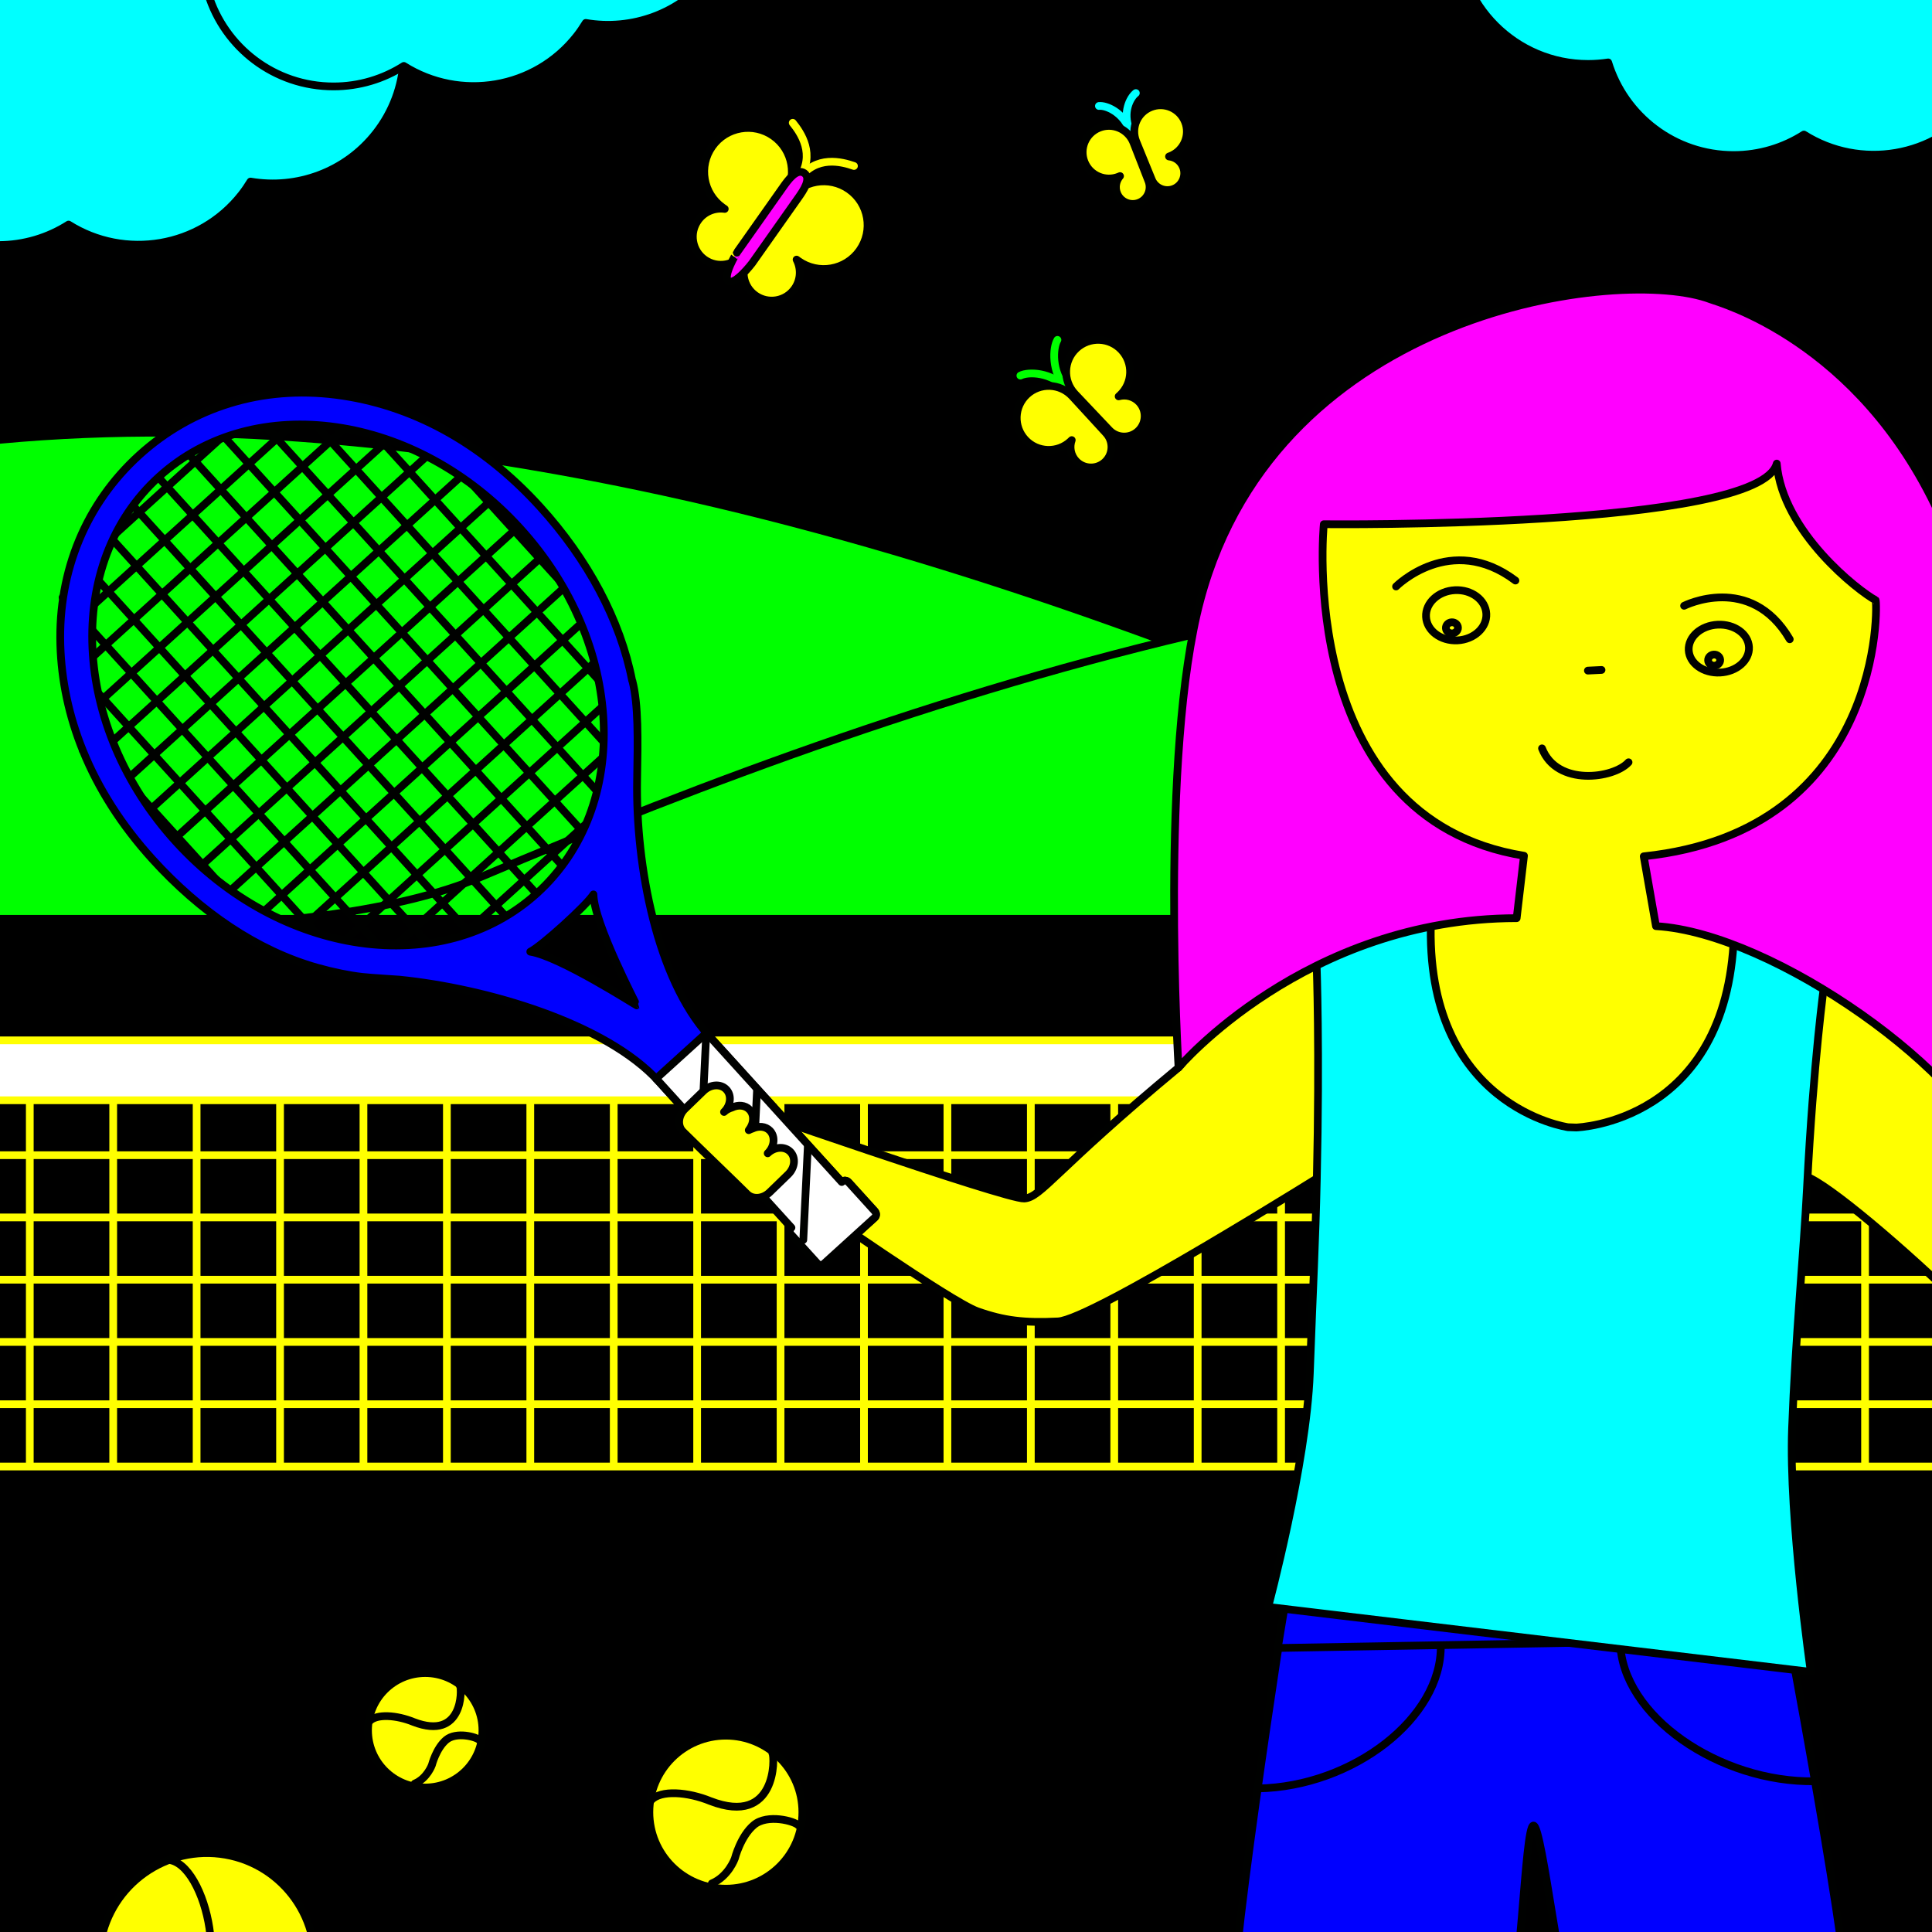 <?xml version="1.0" encoding="utf-8"?>
<!-- Generator: Adobe Illustrator 16.0.0, SVG Export Plug-In . SVG Version: 6.00 Build 0)  -->
<!DOCTYPE svg PUBLIC "-//W3C//DTD SVG 1.1//EN" "http://www.w3.org/Graphics/SVG/1.1/DTD/svg11.dtd">
<svg version="1.1" xmlns="http://www.w3.org/2000/svg" xmlns:xlink="http://www.w3.org/1999/xlink" x="0px" y="0px" width="250px"
	 height="250px" viewBox="0 0 250 250" enable-background="new 0 0 250 250" xml:space="preserve">
<rect x="0" y="0" width="250" height="250" fill="#333333" stroke="none"/>
<g id="BG">
</g>
<g id="Layer_1">
	<g>
		<defs>
			<rect id="SVGID_1_" x="-2400" y="-800" width="250" height="250"/>
		</defs>
		<clipPath id="SVGID_2_">
			<use xlink:href="#SVGID_1_"  overflow="visible"/>
		</clipPath>
	</g>
	<g>
		<defs>
			<rect id="SVGID_41_" width="250" height="250"/>
		</defs>
		<clipPath id="SVGID_4_">
			<use xlink:href="#SVGID_41_"  overflow="visible"/>
		</clipPath>
		
			<rect x="-2.624" y="-25.745" clip-path="url(#SVGID_4_)" stroke="#000000" stroke-linecap="round" stroke-linejoin="round" stroke-miterlimit="10" width="261.521" height="251.993"/>
		
			<path clip-path="url(#SVGID_4_)" fill="#00FF00" stroke="#000000" stroke-linecap="round" stroke-linejoin="round" stroke-miterlimit="10" d="
			M85.784,63.621c35.972,7.822,70.368,20.791,98.645,32.82c21.44,9.121,64.939,6.373,64.939,6.373v96.832H-2.624V77.371V57.175
			C26.059,54.114,56.409,57.234,85.784,63.621z"/>
		
			<path clip-path="url(#SVGID_4_)" fill="#00FF00" stroke="#000000" stroke-linecap="round" stroke-linejoin="round" stroke-miterlimit="10" d="
			M160.96,80.621c-35.972,7.822-70.368,20.791-98.645,32.82c-21.44,9.121-64.939,6.373-64.939,6.373v96.832h251.992V94.371V74.175
			C220.686,71.114,190.335,74.234,160.96,80.621z"/>
		
			<rect x="-7.094" y="119" clip-path="url(#SVGID_4_)" stroke="#000000" stroke-width="1.217" stroke-linecap="round" stroke-linejoin="round" stroke-miterlimit="10" width="263.907" height="153.029"/>
		<g clip-path="url(#SVGID_4_)">
			
				<line fill="none" stroke="#FFFF00" stroke-linecap="round" stroke-linejoin="round" stroke-miterlimit="10" x1="57.826" y1="135.465" x2="57.826" y2="189.553"/>
			
				<line fill="none" stroke="#FFFF00" stroke-linecap="round" stroke-linejoin="round" stroke-miterlimit="10" x1="252.56" y1="141.42" x2="-7.229" y2="141.42"/>
			
				<line fill="none" stroke="#FFFF00" stroke-linecap="round" stroke-linejoin="round" stroke-miterlimit="10" x1="252.56" y1="149.478" x2="-7.229" y2="149.478"/>
			
				<line fill="none" stroke="#FFFF00" stroke-linecap="round" stroke-linejoin="round" stroke-miterlimit="10" x1="252.56" y1="157.535" x2="-7.229" y2="157.535"/>
			
				<line fill="none" stroke="#FFFF00" stroke-linecap="round" stroke-linejoin="round" stroke-miterlimit="10" x1="252.56" y1="165.592" x2="-7.229" y2="165.592"/>
			
				<line fill="none" stroke="#FFFF00" stroke-linecap="round" stroke-linejoin="round" stroke-miterlimit="10" x1="252.56" y1="173.649" x2="-7.229" y2="173.649"/>
			
				<line fill="none" stroke="#FFFF00" stroke-linecap="round" stroke-linejoin="round" stroke-miterlimit="10" x1="252.56" y1="181.707" x2="-7.229" y2="181.707"/>
			
				<line fill="none" stroke="#FFFF00" stroke-linecap="round" stroke-linejoin="round" stroke-miterlimit="10" x1="252.56" y1="189.765" x2="-7.229" y2="189.765"/>
			
				<line fill="none" stroke="#FFFF00" stroke-linecap="round" stroke-linejoin="round" stroke-miterlimit="10" x1="68.62" y1="135.465" x2="68.62" y2="189.553"/>
			
				<line fill="none" stroke="#FFFF00" stroke-linecap="round" stroke-linejoin="round" stroke-miterlimit="10" x1="47.032" y1="135.465" x2="47.032" y2="189.553"/>
			
				<line fill="none" stroke="#FFFF00" stroke-linecap="round" stroke-linejoin="round" stroke-miterlimit="10" x1="36.238" y1="135.465" x2="36.238" y2="189.553"/>
			
				<line fill="none" stroke="#FFFF00" stroke-linecap="round" stroke-linejoin="round" stroke-miterlimit="10" x1="25.443" y1="135.465" x2="25.443" y2="189.553"/>
			
				<line fill="none" stroke="#FFFF00" stroke-linecap="round" stroke-linejoin="round" stroke-miterlimit="10" x1="14.649" y1="135.465" x2="14.649" y2="189.553"/>
			
				<line fill="none" stroke="#FFFF00" stroke-linecap="round" stroke-linejoin="round" stroke-miterlimit="10" x1="3.855" y1="135.465" x2="3.855" y2="189.553"/>
			
				<line fill="none" stroke="#FFFF00" stroke-linecap="round" stroke-linejoin="round" stroke-miterlimit="10" x1="79.416" y1="135.465" x2="79.416" y2="189.553"/>
			
				<line fill="none" stroke="#FFFF00" stroke-linecap="round" stroke-linejoin="round" stroke-miterlimit="10" x1="90.21" y1="135.465" x2="90.21" y2="189.553"/>
			
				<line fill="none" stroke="#FFFF00" stroke-linecap="round" stroke-linejoin="round" stroke-miterlimit="10" x1="101.005" y1="135.465" x2="101.005" y2="189.553"/>
			
				<line fill="none" stroke="#FFFF00" stroke-linecap="round" stroke-linejoin="round" stroke-miterlimit="10" x1="111.8" y1="135.465" x2="111.8" y2="189.553"/>
			
				<line fill="none" stroke="#FFFF00" stroke-linecap="round" stroke-linejoin="round" stroke-miterlimit="10" x1="122.595" y1="135.465" x2="122.595" y2="189.553"/>
			
				<line fill="none" stroke="#FFFF00" stroke-linecap="round" stroke-linejoin="round" stroke-miterlimit="10" x1="133.39" y1="135.465" x2="133.39" y2="189.553"/>
			
				<line fill="none" stroke="#FFFF00" stroke-linecap="round" stroke-linejoin="round" stroke-miterlimit="10" x1="144.184" y1="135.465" x2="144.184" y2="189.553"/>
			
				<line fill="none" stroke="#FFFF00" stroke-linecap="round" stroke-linejoin="round" stroke-miterlimit="10" x1="154.979" y1="135.465" x2="154.979" y2="189.553"/>
			
				<line fill="none" stroke="#FFFF00" stroke-linecap="round" stroke-linejoin="round" stroke-miterlimit="10" x1="165.774" y1="135.465" x2="165.774" y2="189.553"/>
			
				<line fill="none" stroke="#FFFF00" stroke-linecap="round" stroke-linejoin="round" stroke-miterlimit="10" x1="176.568" y1="135.465" x2="176.568" y2="189.553"/>
			
				<line fill="none" stroke="#FFFF00" stroke-linecap="round" stroke-linejoin="round" stroke-miterlimit="10" x1="187.363" y1="135.465" x2="187.363" y2="189.553"/>
			
				<line fill="none" stroke="#FFFF00" stroke-linecap="round" stroke-linejoin="round" stroke-miterlimit="10" x1="198.158" y1="135.465" x2="198.158" y2="189.553"/>
			
				<line fill="none" stroke="#FFFF00" stroke-linecap="round" stroke-linejoin="round" stroke-miterlimit="10" x1="208.952" y1="135.465" x2="208.952" y2="189.553"/>
			
				<line fill="none" stroke="#FFFF00" stroke-linecap="round" stroke-linejoin="round" stroke-miterlimit="10" x1="219.748" y1="135.465" x2="219.748" y2="189.553"/>
			
				<line fill="none" stroke="#FFFF00" stroke-linecap="round" stroke-linejoin="round" stroke-miterlimit="10" x1="230.542" y1="135.465" x2="230.542" y2="189.553"/>
			
				<line fill="none" stroke="#FFFF00" stroke-linecap="round" stroke-linejoin="round" stroke-miterlimit="10" x1="241.337" y1="135.465" x2="241.337" y2="189.553"/>
			
				<rect x="-6.938" y="134.617" fill="#FFFFFF" stroke="#FFFF00" stroke-linecap="round" stroke-linejoin="round" stroke-miterlimit="10" width="259.498" height="7.756"/>
		</g>
		<g clip-path="url(#SVGID_4_)">
			<g>
				<path fill="#FFFF00" stroke="#000100" stroke-linecap="round" stroke-linejoin="round" stroke-miterlimit="10" d="
					M197.975,126.2"/>
				<g>
					<path fill="#FFFF00" stroke="#000100" stroke-linecap="round" stroke-linejoin="round" stroke-miterlimit="10" d="
						M269.803,162.487c-10.375-10.612-12.964-17.921-20.798-25.382c-5.716-5.445-10.277-9.3-12.97-10.446
						c-8.634-3.67-12.638-6.696-20.438-8.829l-1.63-5.58c27.191-1.363,28.719-21.27,28.719-21.27s3.925-13.93,1.699-13.214
						c0,0-0.116-0.058-0.334-0.173c-1.009-0.539-6.923-16.153-13.135-20.768c-7.424-5.516-15.272-0.461-15.681-5.295
						c-3.01,11.521-45.103,16.311-45.285,16.368c-2.869-0.777-5.807,19.974-0.059,30.994c3.434,6.583,10.492,14.494,24.989,13.307
						l0.153,6.14c-11.848-3.269-19.283-4.109-34.967,8.563c-1.157,0.932-6.533,10.393-7.564,11.246
						c-15.959,13.227-17.775,16.829-19.982,16.938c-2.348,0.117-38.776-12.596-38.776-12.596l11.144,13.228
						c0,0,18.165,12.746,21.593,13.96c3.431,1.215,6.059,1.529,10.427,1.313c4.366-0.217,34.078-18.87,37.02-20.697
						c1.493-0.93,1.94,13.375-1.844,29.813c-2.359,10.252-9.309,92.718-9.169,111.444c0.091,12.749,23.622-1.771,23.622-1.771
						l3.041-54.674l18.242-0.91c0,0,5.67,47.608,6.007,54.37c0.337,6.761,24.168-0.996,24.168-0.996s-7.63-65.27-6.718-74.067
						c0.484-4.679-4.216-18.581-3.188-33.279c0.906-12.936,4.951-25.824,4.856-27.711c-0.199-4.032,33.634,26.426,33.914,32.021
						C266.991,187.248,290.487,162.515,269.803,162.487z"/>
				</g>
				<path fill="#FFFF00" stroke="#000100" stroke-linecap="round" stroke-linejoin="round" stroke-miterlimit="10" d="
					M180.649,75.891c0,0,7.051-7.084,15.447-0.768"/>
				<path fill="#FFFF00" stroke="#000100" stroke-linecap="round" stroke-linejoin="round" stroke-miterlimit="10" d="
					M217.922,78.388c0,0,8.572-4.339,13.671,4.332"/>
				<path fill="#FFFF00" stroke="#000100" stroke-linecap="round" stroke-linejoin="round" stroke-miterlimit="10" d="
					M199.535,96.837c1.927,4.952,9.285,3.916,11.199,1.8"/>
				
					<line fill="#FFFF00" stroke="#000100" stroke-linecap="round" stroke-linejoin="round" stroke-miterlimit="10" x1="205.473" y1="86.777" x2="207.237" y2="86.69"/>
				<g>
					<path fill="#0000FF" stroke="#000100" stroke-linecap="round" stroke-linejoin="round" stroke-miterlimit="10" d="
						M198.393,205.744l31.855-0.553c0,0.001,10.196,53.602,8.634,55.024c-1.564,1.419-33.161,1.513-34.976,0.606
						c-1.817-0.902-4.295-24.657-5.479-24.596c-1.182,0.063-1.593,23.126-3.674,24.602c-2.083,1.475-33.241,1.955-34.98,0.607
						c-1.744-1.348,6.718-55.138,6.718-55.138l31.861-0.555L198.393,205.744z"/>
					<path fill="#0000FF" stroke="#000100" stroke-linecap="round" stroke-linejoin="round" stroke-miterlimit="10" d="
						M162.804,231.422c12.207-0.215,23.801-9.108,23.634-18.541"/>
					<path fill="#0000FF" stroke="#000100" stroke-linecap="round" stroke-linejoin="round" stroke-miterlimit="10" d="
						M234.885,230.494c-12.371,0.214-25.063-8.454-25.228-18.016"/>
					<polygon fill="#0000FF" stroke="#000100" stroke-linecap="round" stroke-linejoin="round" stroke-miterlimit="10" points="
						231.634,212.095 230.248,205.191 198.393,205.744 198.353,205.743 166.491,206.298 165.346,213.249 					"/>
				</g>
				<g>
					
						<ellipse transform="matrix(0.999 -0.05 0.05 0.999 -3.731 9.475)" fill="#FFFF00" stroke="#000100" stroke-linecap="round" stroke-linejoin="round" stroke-miterlimit="10" cx="188.366" cy="79.64" rx="3.904" ry="3.251"/>
					<path fill="#FFFF00" stroke="#000100" stroke-linecap="round" stroke-linejoin="round" stroke-miterlimit="10" d="
						M188.661,81.203c0.02,0.396-0.314,0.736-0.744,0.756c-0.434,0.023-0.799-0.282-0.82-0.679
						c-0.018-0.396,0.315-0.733,0.749-0.756C188.276,80.504,188.641,80.807,188.661,81.203z"/>
				</g>
				<g>
					<path fill="#FFFF00" stroke="#000100" stroke-linecap="round" stroke-linejoin="round" stroke-miterlimit="10" d="
						M218.518,84.125c0.085,1.711,1.898,3.012,4.055,2.903c2.153-0.107,3.83-1.579,3.745-3.29c-0.085-1.71-1.901-3.012-4.053-2.904
						C220.107,80.94,218.434,82.416,218.518,84.125z"/>
					
						<ellipse transform="matrix(0.999 -0.05 0.05 0.999 -3.995 11.202)" fill="#FFFF00" stroke="#000100" stroke-linecap="round" stroke-linejoin="round" stroke-miterlimit="10" cx="221.757" cy="85.393" rx="0.781" ry="0.721"/>
				</g>
				<path fill="#00FFFF" stroke="#000100" stroke-linecap="round" stroke-linejoin="round" stroke-miterlimit="10" d="
					M202.909,145.861c0,0-18.64-2.613-17.742-26.883c0,0-13.176,4.168-14.792,5.952c0,0,0.404,10.91,0.021,27.611
					c-0.192,8.563-0.476,13.525-0.907,25.197c-0.433,11.674-5.388,30.198-5.388,30.198l70.217,8.404c0,0-2.855-19.812-2.427-31.482
					c0.433-11.674,1.494-22.533,1.932-31.085c0.849-16.685,2.241-26.494,2.241-26.494l-11.698-6.224
					c-0.896,24.27-20.409,24.844-20.409,24.844L202.909,145.861z"/>
			</g>
			<g>
				<g>
					<g>
						
							<line fill="none" stroke="#000100" stroke-linecap="round" stroke-linejoin="round" stroke-miterlimit="10" x1="80.002" y1="83.497" x2="54.216" y2="55.084"/>
						
							<line fill="none" stroke="#000100" stroke-linecap="round" stroke-linejoin="round" stroke-miterlimit="10" x1="78.56" y1="89.206" x2="48.39" y2="55.968"/>
						
							<line fill="none" stroke="#000100" stroke-linecap="round" stroke-linejoin="round" stroke-miterlimit="10" x1="80.23" y1="98.352" x2="38.094" y2="51.931"/>
						
							<line fill="none" stroke="#000100" stroke-linecap="round" stroke-linejoin="round" stroke-miterlimit="10" x1="78.012" y1="103.209" x2="33.044" y2="53.67"/>
						
							<line fill="none" stroke="#000100" stroke-linecap="round" stroke-linejoin="round" stroke-miterlimit="10" x1="75.901" y1="108.188" x2="27.889" y2="55.292"/>
						
							<line fill="none" stroke="#000100" stroke-linecap="round" stroke-linejoin="round" stroke-miterlimit="10" x1="73.053" y1="112.351" x2="23.467" y2="57.721"/>
						
							<line fill="none" stroke="#000100" stroke-linecap="round" stroke-linejoin="round" stroke-miterlimit="10" x1="69.416" y1="115.65" x2="19.831" y2="61.023"/>
						
							<line fill="none" stroke="#000100" stroke-linecap="round" stroke-linejoin="round" stroke-miterlimit="10" x1="65.783" y1="118.95" x2="16.2" y2="64.318"/>
						
							<line fill="none" stroke="#000100" stroke-linecap="round" stroke-linejoin="round" stroke-miterlimit="10" x1="62.149" y1="122.245" x2="12.563" y2="67.62"/>
						
							<line fill="none" stroke="#000100" stroke-linecap="round" stroke-linejoin="round" stroke-miterlimit="10" x1="57.536" y1="124.472" x2="9.905" y2="71.994"/>
						
							<line fill="none" stroke="#000100" stroke-linecap="round" stroke-linejoin="round" stroke-miterlimit="10" x1="52.078" y1="125.761" x2="8.095" y2="77.304"/>
						
							<line fill="none" stroke="#000100" stroke-linecap="round" stroke-linejoin="round" stroke-miterlimit="10" x1="42.143" y1="122.115" x2="11.188" y2="88.011"/>
						
							<line fill="none" stroke="#000100" stroke-linecap="round" stroke-linejoin="round" stroke-miterlimit="10" x1="36.296" y1="122.977" x2="10.491" y2="94.55"/>
					</g>
					<g>
						
							<line fill="none" stroke="#000100" stroke-linecap="round" stroke-linejoin="round" stroke-miterlimit="10" x1="34.146" y1="51.646" x2="9.117" y2="74.364"/>
						
							<line fill="none" stroke="#000100" stroke-linecap="round" stroke-linejoin="round" stroke-miterlimit="10" x1="40.771" y1="52.265" x2="9.092" y2="81.019"/>
						
							<line fill="none" stroke="#000100" stroke-linecap="round" stroke-linejoin="round" stroke-miterlimit="10" x1="46.76" y1="53.454" x2="9.701" y2="87.096"/>
						
							<line fill="none" stroke="#000100" stroke-linecap="round" stroke-linejoin="round" stroke-miterlimit="10" x1="52.019" y1="55.311" x2="11.039" y2="92.507"/>
						
							<line fill="none" stroke="#000100" stroke-linecap="round" stroke-linejoin="round" stroke-miterlimit="10" x1="56.693" y1="57.693" x2="12.958" y2="97.391"/>
						
							<line fill="none" stroke="#000100" stroke-linecap="round" stroke-linejoin="round" stroke-miterlimit="10" x1="61.475" y1="59.985" x2="14.78" y2="102.37"/>
						
							<line fill="none" stroke="#000100" stroke-linecap="round" stroke-linejoin="round" stroke-miterlimit="10" x1="65.538" y1="62.929" x2="17.312" y2="106.701"/>
						
							<line fill="none" stroke="#000100" stroke-linecap="round" stroke-linejoin="round" stroke-miterlimit="10" x1="68.837" y1="66.563" x2="20.612" y2="110.334"/>
						
							<line fill="none" stroke="#000100" stroke-linecap="round" stroke-linejoin="round" stroke-miterlimit="10" x1="72.135" y1="70.194" x2="23.907" y2="113.968"/>
						
							<line fill="none" stroke="#000100" stroke-linecap="round" stroke-linejoin="round" stroke-miterlimit="10" x1="75.436" y1="73.832" x2="27.209" y2="117.602"/>
						
							<line fill="none" stroke="#000100" stroke-linecap="round" stroke-linejoin="round" stroke-miterlimit="10" x1="77.783" y1="78.327" x2="31.459" y2="120.374"/>
						
							<line fill="none" stroke="#000100" stroke-linecap="round" stroke-linejoin="round" stroke-miterlimit="10" x1="79.308" y1="83.571" x2="36.534" y2="122.396"/>
						
							<line fill="none" stroke="#000100" stroke-linecap="round" stroke-linejoin="round" stroke-miterlimit="10" x1="79.157" y1="90.341" x2="43.285" y2="122.899"/>
						
							<line fill="none" stroke="#000100" stroke-linecap="round" stroke-linejoin="round" stroke-miterlimit="10" x1="80.56" y1="95.692" x2="48.474" y2="124.814"/>
						
							<line fill="none" stroke="#000100" stroke-linecap="round" stroke-linejoin="round" stroke-miterlimit="10" x1="79.696" y1="103.108" x2="55.939" y2="124.669"/>
					</g>
				</g>
				<path fill="#0000FF" stroke="#000100" stroke-linecap="round" stroke-linejoin="round" stroke-miterlimit="10" d="M43.45,51.085
					c-9.529-1.203-18.557,1.566-25.427,7.798C11.157,65.116,7.528,73.841,7.809,83.44c0.137,4.626,1.108,9.208,2.906,13.657
					l-0.019,0.01l0.043,0.047c1.983,4.886,4.971,9.606,8.979,14.022c6.208,6.84,13.54,11.841,21.327,14.04
					c2.036,0.576,4.166,1.005,5.788,1.188c1.221,0.142,4.413,0.32,4.796,0.357c11.286,1.124,26.789,5.663,33.602,13.169
					l17.183,18.93l-0.021,0.02c-0.242,0.223-0.261,0.606-0.029,0.859l3.393,3.736c0.228,0.25,0.611,0.274,0.855,0.053l6.573-5.966
					c0.241-0.219,0.235-0.587,0.012-0.836l-3.394-3.741c-0.23-0.251-0.594-0.293-0.836-0.07l-0.044,0.038l-17.183-18.93
					c-6.691-7.371-9.504-21.931-9.297-33.152c0.093-5.194,0.18-9.678-0.614-12.765c-0.009-0.026-0.015-0.037-0.028-0.036
					c-1.535-7.836-5.714-15.653-11.888-22.455C62.248,57.171,53.123,52.313,43.45,51.085z M82.386,130.096
					c-0.035,0.029-9.947-6.35-13.769-6.948c1.483-0.736,7.306-6.018,8.175-7.413C76.852,119.513,82.43,130.053,82.386,130.096z
					 M69.493,115.584c-12.319,11.182-33.256,8.186-46.766-6.697C9.218,94.003,8.253,72.872,20.571,61.691
					c12.325-11.187,33.259-8.181,46.765,6.702C80.848,83.274,81.812,104.404,69.493,115.584z"/>
				<path fill="#FFFFFF" stroke="#000100" stroke-linecap="round" stroke-linejoin="round" stroke-miterlimit="10" d="
					M108.966,152.915l-0.044,0.038l-17.183-18.93c-0.108-0.117-0.211-0.244-0.316-0.367l-6.528,5.924
					c0.113,0.115,0.229,0.232,0.336,0.351l17.183,18.93l-0.021,0.02c-0.242,0.223-0.261,0.606-0.029,0.859l3.393,3.736
					c0.228,0.25,0.611,0.274,0.855,0.053l6.573-5.966c0.241-0.219,0.235-0.587,0.012-0.836l-3.394-3.741
					C109.571,152.734,109.208,152.692,108.966,152.915z"/>
				
					<line fill="#FFFFFF" stroke="#000100" stroke-linecap="round" stroke-linejoin="round" stroke-miterlimit="10" x1="90.792" y1="145.949" x2="91.386" y2="133.78"/>
				
					<line fill="#FFFFFF" stroke="#000100" stroke-linecap="round" stroke-linejoin="round" stroke-miterlimit="10" x1="97.37" y1="153.199" x2="97.96" y2="141.029"/>
				
					<line fill="#FFFFFF" stroke="#000100" stroke-linecap="round" stroke-linejoin="round" stroke-miterlimit="10" x1="103.947" y1="160.444" x2="104.536" y2="148.276"/>
			</g>
			<path fill="#FFFF00" stroke="#000100" stroke-linecap="round" stroke-linejoin="round" stroke-miterlimit="10" d="
				M96.983,143.581c-0.559-0.585-1.469-0.654-2.259-0.265c-0.367,0.108-0.727,0.276-1.037,0.574c0.89-0.864,1.02-2.171,0.288-2.922
				c-0.725-0.755-2.041-0.67-2.932,0.187l-2.404,2.328c-0.888,0.854-1.013,2.169-0.285,2.921c0.729,0.752,7.728,7.486,8.295,8.078
				c0.73,0.754,2.04,0.668,2.931-0.186l2.404-2.33c0.887-0.861,1.019-2.167,0.288-2.921c-0.731-0.756-2.047-0.668-2.933,0.192
				c0.886-0.86,1.019-2.166,0.29-2.927c-0.564-0.583-1.471-0.649-2.264-0.268c-0.165,0.051-0.323,0.113-0.476,0.202
				C97.567,145.393,97.651,144.268,96.983,143.581z"/>
			<path fill="#FF00FF" stroke="#000100" stroke-linecap="round" stroke-linejoin="round" stroke-miterlimit="10" d="
				M196.255,118.81l0.949-8.077c-29.688-4.813-25.904-42.9-25.904-42.9s56.4,0.625,58.611-7.847
				c0.751,8.88,10.576,16.491,12.793,17.676c0.218,0.115,1.277,29.858-30.006,33.145l1.584,9.036
				c15.181,0.881,40.945,19.181,44.289,31.001c3.43-9.981-0.867-69.676-7.731-84.511c-10.327-22.302-28.457-27.198-29.483-27.591
				c-11.473-4.361-55.894,1.172-66.017,38.856c-5.319,19.795-2.837,60.551-2.837,60.551S168.88,118.836,196.255,118.81z"/>
		</g>
		<g clip-path="url(#SVGID_4_)">
			<path fill="none" stroke="#FFFF00" stroke-linecap="round" stroke-linejoin="round" stroke-miterlimit="10" d="M102.579,15.89
				c1.029,1.268,3.021,4.129,0.787,7.295"/>
			<path fill="none" stroke="#FFFF00" stroke-linecap="round" stroke-linejoin="round" stroke-miterlimit="10" d="M110.504,21.479
				c-1.543-0.537-4.903-1.461-7.138,1.705"/>
			<path fill="#FFFF00" stroke="#000100" stroke-linecap="round" stroke-linejoin="round" stroke-miterlimit="10" d="M101.43,25.497
				c1.805-2.56,1.194-6.098-1.364-7.902c-2.561-1.807-6.1-1.194-7.905,1.363c-1.805,2.561-1.193,6.098,1.366,7.904
				c0.084,0.06,0.169,0.115,0.256,0.172c-1.302-0.181-2.657,0.354-3.467,1.504c-1.157,1.638-0.765,3.904,0.873,5.061
				c1.64,1.154,3.906,0.765,5.062-0.875C97.378,31.122,100.054,27.446,101.43,25.497z"/>
			<path fill="#FFFF00" stroke="#000100" stroke-linecap="round" stroke-linejoin="round" stroke-miterlimit="10" d="
				M111.227,32.408c1.806-2.558,1.194-6.097-1.366-7.903c-2.56-1.807-6.096-1.194-7.902,1.366c-1.374,1.946-3.94,5.702-5.069,7.302
				c-1.157,1.64-0.766,3.906,0.872,5.062c1.64,1.155,3.907,0.765,5.063-0.875c0.81-1.147,0.858-2.603,0.253-3.769
				c0.08,0.063,0.162,0.124,0.247,0.183C105.883,35.579,109.42,34.968,111.227,32.408z"/>
			<path fill="#FF00FF" stroke="#000100" stroke-linecap="round" stroke-linejoin="round" stroke-miterlimit="10" d="M94.272,36.373
				c0.832,0.586,3.035-2.294,3.035-2.294s5.514-7.816,6-8.504c0.604-0.857,1.74-2.48,0.766-3.172
				c-0.978-0.686-2.124,0.932-2.728,1.787c-0.487,0.689-6.001,8.503-6.001,8.503S93.441,35.786,94.272,36.373z"/>
		</g>
		<g clip-path="url(#SVGID_4_)">
			<path fill="none" stroke="#00FFFF" stroke-linecap="round" stroke-linejoin="round" stroke-miterlimit="10" d="M142.199,13.713
				c0.974-0.104,3.065,0.829,3.929,2.989"/>
			<path fill="none" stroke="#00FFFF" stroke-linecap="round" stroke-linejoin="round" stroke-miterlimit="10" d="M146.979,12.042
				c-0.774,0.601-1.715,2.5-0.852,4.66"/>
			<path fill="#FFFF00" stroke="#000100" stroke-linecap="round" stroke-linejoin="round" stroke-miterlimit="10" d="
				M146.658,18.433c-0.698-1.745-2.679-2.595-4.423-1.897c-1.746,0.698-2.596,2.681-1.897,4.425
				c0.698,1.745,2.679,2.594,4.424,1.897c0.058-0.024,0.114-0.048,0.171-0.074c-0.517,0.597-0.69,1.453-0.377,2.236
				c0.446,1.118,1.715,1.662,2.831,1.216c1.118-0.448,1.663-1.716,1.215-2.834C148.165,22.311,147.19,19.762,146.658,18.433z"/>
			<path fill="#FFFF00" stroke="#000100" stroke-linecap="round" stroke-linejoin="round" stroke-miterlimit="10" d="
				M153.339,15.762c-0.697-1.745-2.677-2.595-4.423-1.896c-1.747,0.697-2.595,2.679-1.896,4.423c0.529,1.329,1.58,3.848,2.016,4.938
				c0.448,1.119,1.716,1.661,2.834,1.216c1.116-0.447,1.661-1.716,1.213-2.835c-0.312-0.78-1.028-1.282-1.813-1.358
				c0.058-0.019,0.116-0.041,0.173-0.065C153.188,19.487,154.037,17.507,153.339,15.762z"/>
		</g>
		<g clip-path="url(#SVGID_4_)">
			<path fill="none" stroke="#00FF00" stroke-linecap="round" stroke-linejoin="round" stroke-miterlimit="10" d="M132.037,48.604
				c1.06-0.546,3.997-0.438,5.925,1.63"/>
			<path fill="none" stroke="#00FF00" stroke-linecap="round" stroke-linejoin="round" stroke-miterlimit="10" d="M136.834,43.978
				c-0.613,1.02-0.8,4.188,1.128,6.256"/>
			<path fill="#FFFF00" stroke="#000100" stroke-linecap="round" stroke-linejoin="round" stroke-miterlimit="10" d="
				M138.729,51.258c-1.56-1.673-4.178-1.765-5.85-0.207c-1.672,1.56-1.764,4.178-0.205,5.85c1.558,1.671,4.175,1.763,5.849,0.205
				c0.055-0.052,0.108-0.104,0.161-0.158c-0.325,0.903-0.145,1.951,0.555,2.701c0.997,1.068,2.675,1.129,3.743,0.131
				c1.071-0.996,1.129-2.675,0.132-3.744C142.139,54.99,139.915,52.53,138.729,51.258z"/>
			<path fill="#FFFF00" stroke="#000100" stroke-linecap="round" stroke-linejoin="round" stroke-miterlimit="10" d="
				M145.125,45.294c-1.558-1.672-4.176-1.764-5.848-0.207c-1.671,1.561-1.763,4.176-0.205,5.85c1.187,1.271,3.483,3.664,4.458,4.71
				c0.998,1.072,2.675,1.129,3.745,0.133c1.07-0.999,1.129-2.677,0.132-3.747c-0.699-0.748-1.73-1.001-2.654-0.743
				c0.056-0.048,0.112-0.097,0.166-0.149C146.593,49.582,146.684,46.966,145.125,45.294z"/>
		</g>
		<g clip-path="url(#SVGID_4_)">
			<path fill="#FFFF00" stroke="#000100" stroke-linecap="round" stroke-linejoin="round" stroke-miterlimit="10" d="
				M25.079,267.628c-7.661-0.939-13.107-7.906-12.172-15.563c0.94-7.657,7.904-13.106,15.563-12.173
				c7.659,0.938,13.107,7.908,12.172,15.565C39.705,263.116,32.736,268.564,25.079,267.628z"/>
			<path fill="#FFFF00" stroke="#000100" stroke-linecap="round" stroke-linejoin="round" stroke-miterlimit="10" d="
				M40.265,256.101c-0.318,0.67-11.382,7.129-13.064-5.814c-0.482-4.358-2.502-8.971-5.078-9.57"/>
		</g>
		<g clip-path="url(#SVGID_4_)">
			
				<circle fill="#FFFF00" stroke="#000100" stroke-linecap="round" stroke-linejoin="round" stroke-miterlimit="10" cx="93.927" cy="234.496" r="9.9"/>
			<path fill="#FFFF00" stroke="#000100" stroke-linecap="round" stroke-linejoin="round" stroke-miterlimit="10" d="
				M99.953,226.893c0.311,0.425,0.583,9.499-8.044,6.161c-2.877-1.176-6.431-1.482-7.677-0.081"/>
			<path fill="#FFFF00" stroke="#000100" stroke-linecap="round" stroke-linejoin="round" stroke-miterlimit="10" d="
				M103.295,236.193c-0.472-0.551-3.999-1.506-5.736-0.045c-1.738,1.455-2.47,4.341-2.47,4.341s-0.814,2.317-2.978,3.226"/>
		</g>
		<g clip-path="url(#SVGID_4_)">
			
				<circle fill="#FFFF00" stroke="#000100" stroke-linecap="round" stroke-linejoin="round" stroke-miterlimit="10" cx="55.024" cy="223.899" r="7.405"/>
			<path fill="#FFFF00" stroke="#000100" stroke-linecap="round" stroke-linejoin="round" stroke-miterlimit="10" d="M59.534,218.21
				c0.231,0.317,0.434,7.106-6.019,4.611c-2.151-0.88-4.811-1.108-5.743-0.06"/>
			<path fill="#FFFF00" stroke="#000100" stroke-linecap="round" stroke-linejoin="round" stroke-miterlimit="10" d="
				M62.031,225.168c-0.353-0.412-2.99-1.127-4.29-0.033c-1.301,1.09-1.849,3.248-1.849,3.248s-0.61,1.734-2.229,2.414"/>
		</g>
		
			<path clip-path="url(#SVGID_4_)" fill="#00FFFF" stroke="#000000" stroke-linecap="round" stroke-linejoin="round" stroke-miterlimit="10" d="
			M56.029-6.574c-2.049-4.225-6.355-6.617-10.766-6.436c0.978-2.779,0.891-5.93-0.497-8.789c-2.756-5.684-9.598-8.055-15.281-5.299
			c-3.865,1.875-6.193,5.641-6.424,9.645c-0.094-0.105-0.2-0.203-0.298-0.307c-0.733-3.264-2.884-6.176-6.125-7.758
			c-4.22-2.061-9.085-1.285-12.442,1.578c-0.945-2.789-2.959-5.215-5.814-6.607c-5.676-2.771-12.523-0.416-15.295,5.26
			c-1.885,3.859-1.394,8.26,0.896,11.553c-0.985-0.178-1.999-0.277-3.035-0.277c-9.37,0-16.966,7.598-16.966,16.967
			s7.596,16.965,16.966,16.965c0.884,0,1.753-0.068,2.6-0.197c2.127,6.939,8.584,11.986,16.223,11.986
			c3.352,0,6.473-0.975,9.103-2.652c7.267,4.586,16.97,3.02,22.388-3.889c0.424-0.541,0.805-1.102,1.154-1.676
			c5.945,1.02,12.246-1.172,16.229-6.252c2.206-2.813,3.379-6.104,3.581-9.42C56.802,4.67,58.528-1.424,56.029-6.574z"/>
		
			<path clip-path="url(#SVGID_4_)" fill="#00FFFF" stroke="#000000" stroke-linecap="round" stroke-linejoin="round" stroke-miterlimit="10" d="
			M280.58-18.222c-2.049-4.225-6.355-6.617-10.766-6.436c0.978-2.779,0.891-5.93-0.497-8.789c-2.756-5.684-9.598-8.055-15.281-5.299
			c-3.865,1.875-6.193,5.641-6.424,9.645c-0.094-0.105-0.2-0.203-0.298-0.307c-0.733-3.264-2.884-6.176-6.125-7.758
			c-4.22-2.061-9.085-1.285-12.442,1.578c-0.945-2.789-2.959-5.215-5.814-6.607c-5.676-2.771-12.523-0.416-15.295,5.26
			c-1.885,3.859-1.394,8.26,0.896,11.553c-0.985-0.178-1.999-0.277-3.035-0.277c-9.37,0-16.966,7.598-16.966,16.967
			s7.596,16.965,16.966,16.965c0.884,0,1.753-0.068,2.6-0.197c2.127,6.939,8.584,11.986,16.223,11.986
			c3.352,0,6.473-0.975,9.103-2.652c7.267,4.586,16.97,3.02,22.388-3.889c0.424-0.541,0.805-1.102,1.154-1.676
			c5.945,1.02,12.246-1.172,16.229-6.252c2.206-2.813,3.379-6.104,3.581-9.42C281.353-6.978,283.079-13.071,280.58-18.222z"/>
		
			<path clip-path="url(#SVGID_4_)" fill="#00FFFF" stroke="#000000" stroke-linecap="round" stroke-linejoin="round" stroke-miterlimit="10" d="
			M99.411-27.101c-2.049-4.225-6.355-6.617-10.766-6.436c0.978-2.779,0.891-5.93-0.497-8.789c-2.756-5.684-9.598-8.055-15.281-5.299
			c-3.865,1.875-6.193,5.641-6.424,9.645c-0.094-0.105-0.2-0.203-0.298-0.307c-0.733-3.264-2.884-6.176-6.125-7.758
			c-4.22-2.061-9.085-1.285-12.442,1.578c-0.945-2.789-2.959-5.215-5.814-6.607c-5.676-2.771-12.523-0.416-15.295,5.26
			c-1.885,3.859-1.394,8.26,0.896,11.553c-0.985-0.178-1.999-0.277-3.035-0.277c-9.37,0-16.966,7.598-16.966,16.967
			S14.96-0.606,24.33-0.606c0.884,0,1.753-0.068,2.6-0.197c2.127,6.939,8.584,11.986,16.223,11.986c3.352,0,6.473-0.975,9.103-2.652
			c7.267,4.586,16.97,3.02,22.388-3.889c0.424-0.541,0.805-1.102,1.154-1.676c5.945,1.02,12.246-1.172,16.229-6.252
			c2.206-2.813,3.379-6.104,3.581-9.42C100.184-15.856,101.91-21.95,99.411-27.101z"/>
	</g>
</g>
<g id="Layer_2">
</g>
</svg>
